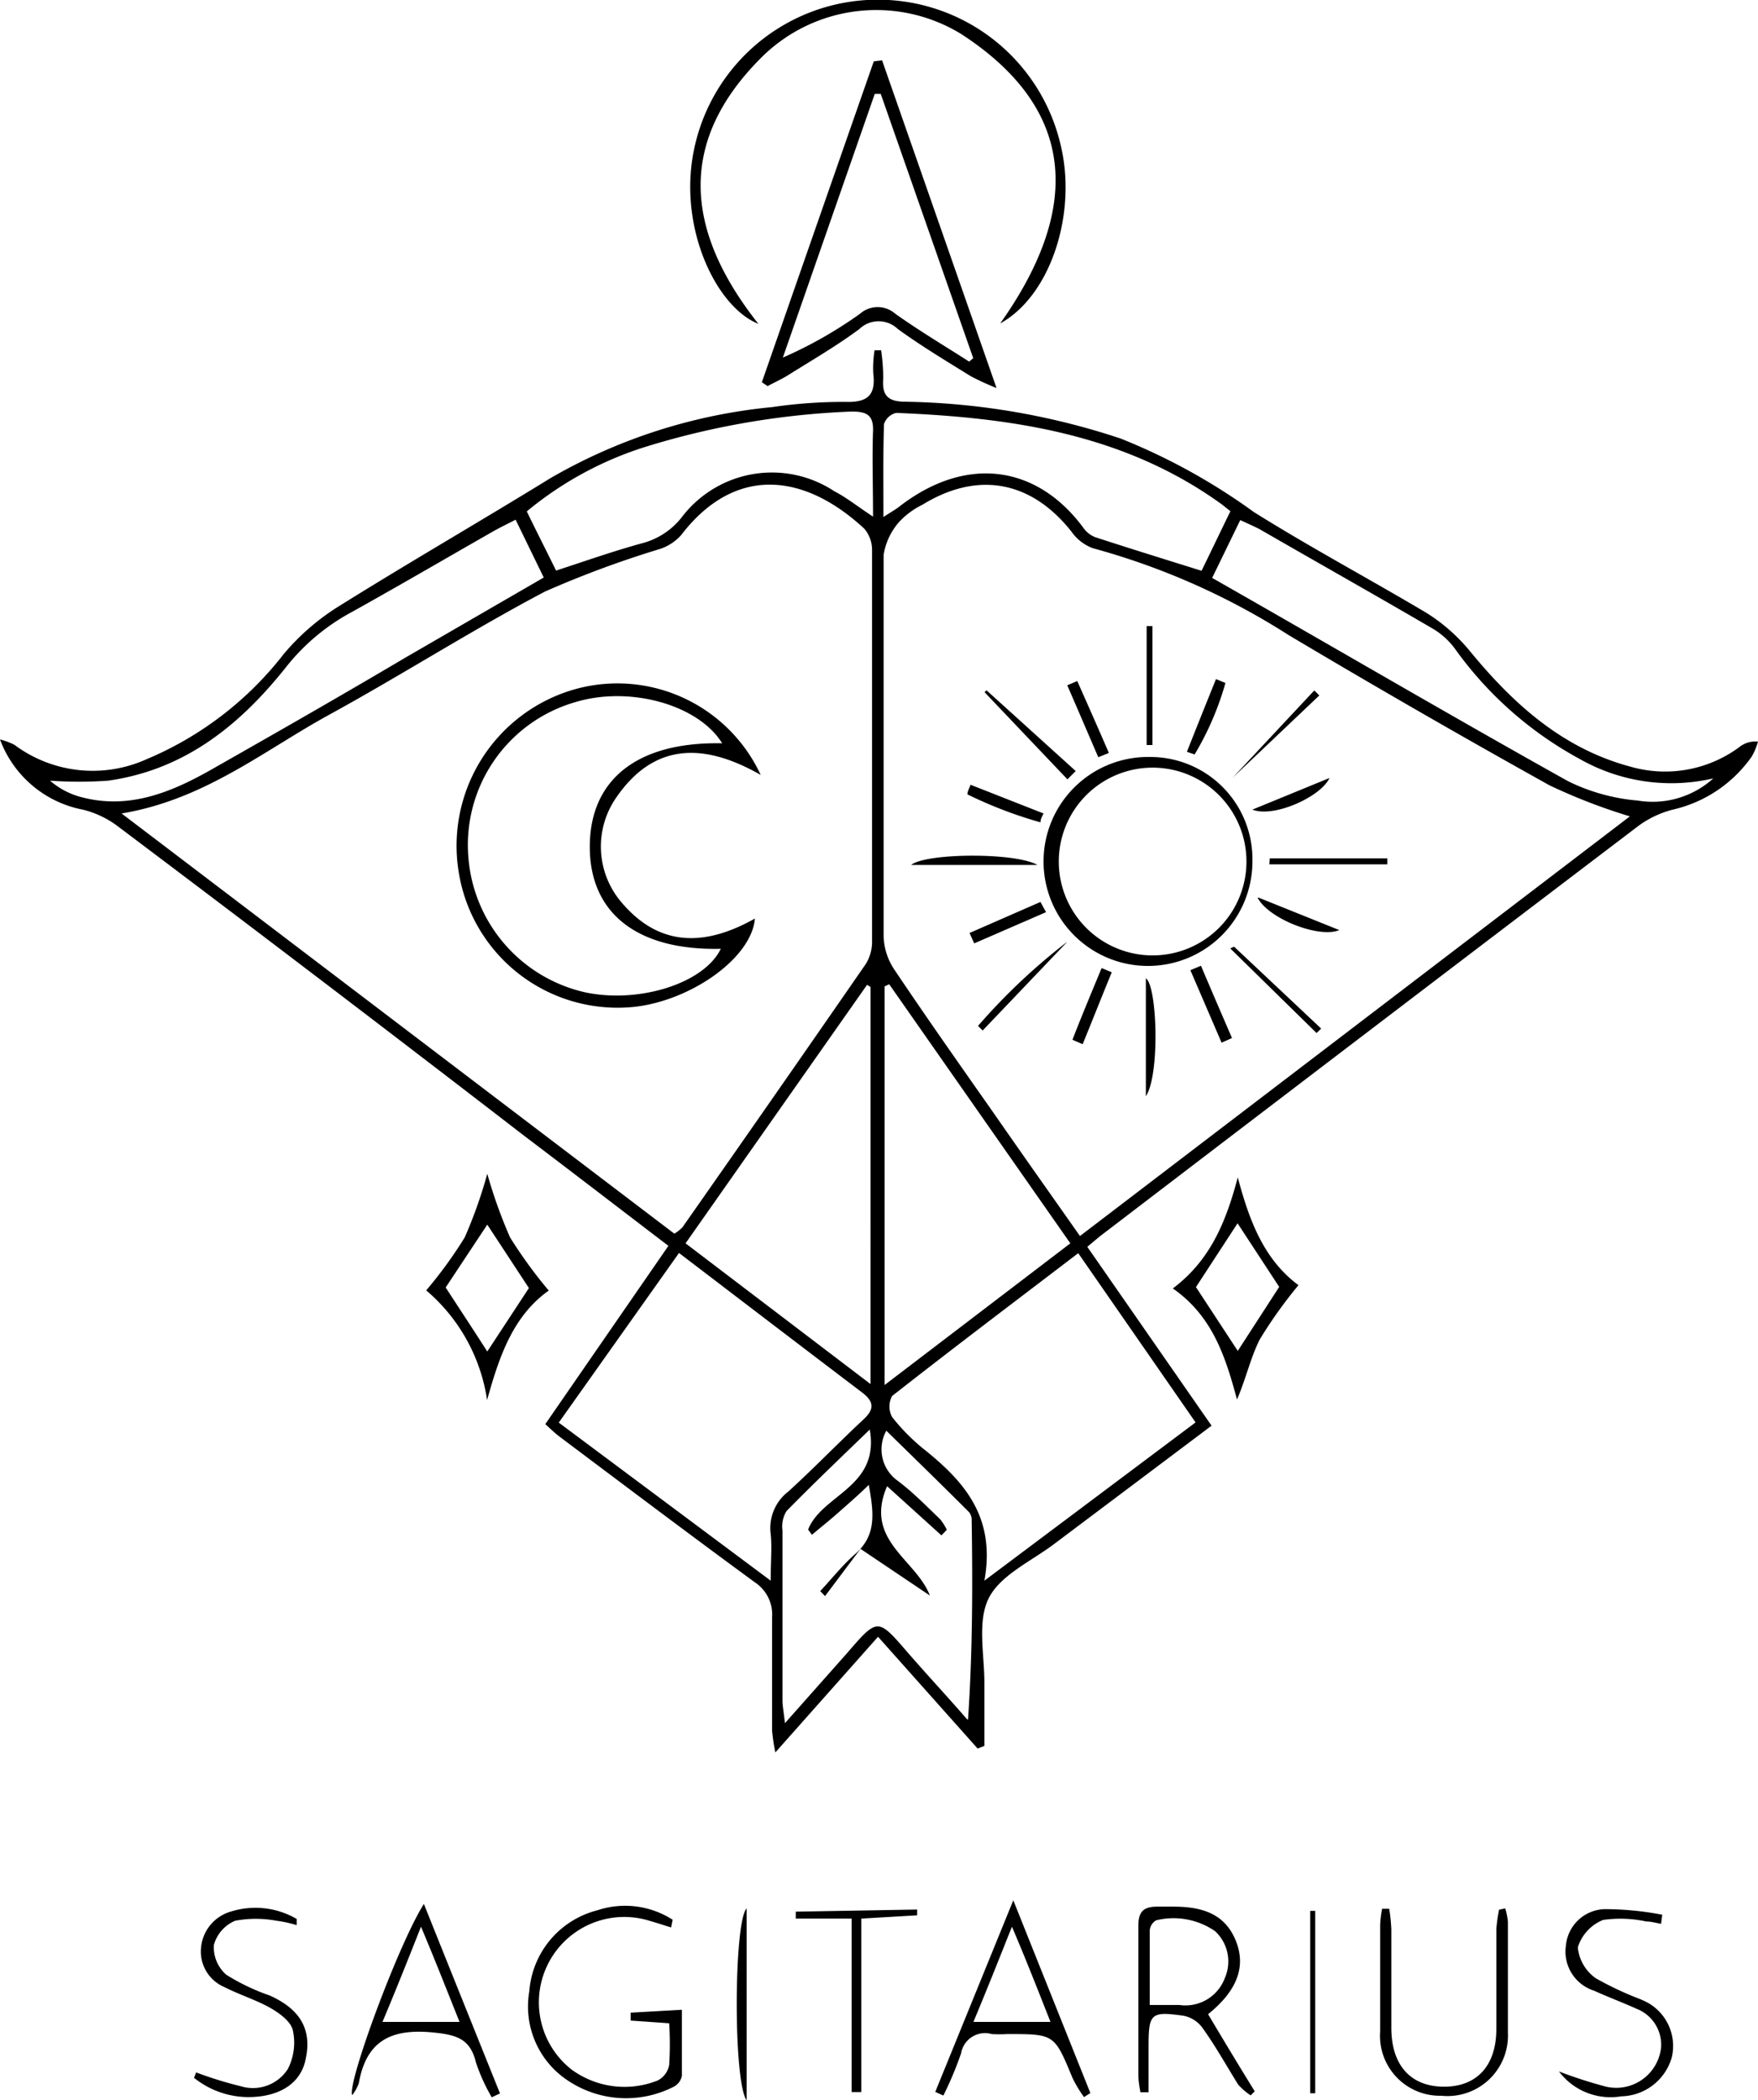 <svg xmlns="http://www.w3.org/2000/svg" viewBox="0 0 91.24 108.93"><title>Asset 537</title><g id="Layer_2" data-name="Layer 2"><g id="Layer_1-2" data-name="Layer 1"><path d="M35.39,104.26c0,1.24,0,2.34,0,3.43a.81.81,0,0,1-.44.57,5.43,5.43,0,0,1-5.48-.33,4.6,4.6,0,0,1-2-4.62A4.7,4.7,0,0,1,31,99.1a4.56,4.56,0,0,1,3.91.49l-.08.4c-.36-.11-.71-.23-1.07-.33a4.43,4.43,0,0,0-4.11,7.69,4.65,4.65,0,0,0,4.48.58,1.14,1.14,0,0,0,.6-.8,17.09,17.09,0,0,0,0-2.17l-2-.14c0-.14,0-.27,0-.41Zm27.31.23c.79,1.33,1.61,2.69,2.42,4l-.21.21a3.24,3.24,0,0,1-.65-.56c-.62-1-1.18-2-1.83-2.91a1.6,1.6,0,0,0-1-.66c-1.71-.24-1.82-.12-1.82,1.61v2.36l-.42,0a5.76,5.76,0,0,1-.11-.82c0-2.61,0-5.21,0-7.81,0-.79.31-1,1-1,.27,0,.54,0,.81,0,1.38,0,2.62.3,3.22,1.7S64.2,103.28,62.7,104.49Zm.87-1.88a2.14,2.14,0,0,0-.51-2.43A3.8,3.8,0,0,0,60,99.62a.68.68,0,0,0-.33.53c0,1.25,0,2.5,0,3.86h1.53A2.18,2.18,0,0,0,63.57,102.61ZM77.8,99.07a8.59,8.59,0,0,0-.14,1c0,1.73,0,3.45,0,5.18,0,1.9-1,3-2.71,3s-2.72-1.08-2.74-3c0-1.73,0-3.45,0-5.17a9.28,9.28,0,0,0-.11-1.06l-.37,0a6,6,0,0,0-.1.84c0,1.84,0,3.68,0,5.52a3.11,3.11,0,0,0,3.17,3.34,3.14,3.14,0,0,0,3.46-3.28c0-1.92,0-3.83,0-5.75a3.38,3.38,0,0,0-.14-.69ZM22,98.77c1.35,3.37,2.65,6.6,3.95,9.83l-.43.2a9.78,9.78,0,0,1-.82-1.81c-.29-1.22-1-1.43-2.2-1.55-2.18-.22-3.49.41-3.88,2.64a2.36,2.36,0,0,1-.34.61C18,108.11,20.67,100.87,22,98.77Zm1.85,6.12c-.66-1.65-1.24-3.13-2-4.94-.73,1.85-1.33,3.35-2,4.94Zm28.74-6.31,4,10-.33.21a6.5,6.5,0,0,1-.6-1c-.94-2.27-.93-2.27-3.38-2.27a7.3,7.3,0,0,1-.81,0,1.26,1.26,0,0,0-1.59,1,18.14,18.14,0,0,1-.92,2.19l-.42-.19Zm1.93,6.31c-.66-1.67-1.24-3.16-2-4.94-.73,1.83-1.33,3.34-2,4.94Zm30.69-1.15a16.71,16.71,0,0,1-2.38-1.11,2.2,2.2,0,0,1-.94-1.61A2.25,2.25,0,0,1,83.2,99.6a6.32,6.32,0,0,1,2.24.08c.26,0,.52.08.77.12l.06-.47a15.83,15.83,0,0,0-3-.29,2.08,2.08,0,0,0-2,1.89,2.13,2.13,0,0,0,1.46,2.34c.73.33,1.48.61,2.21.94a2,2,0,0,1,1.27,2,2.34,2.34,0,0,1-3,2,23.53,23.53,0,0,1-2.3-.75,3.35,3.35,0,0,0,3.23,1.29,2.79,2.79,0,0,0,2.62-2A2.57,2.57,0,0,0,85.19,103.74ZM14,103.52a10.94,10.94,0,0,1-2.26-1.08,1.89,1.89,0,0,1-.64-1.54,1.91,1.91,0,0,1,1.11-1.26,5.85,5.85,0,0,1,2.13,0,6.47,6.47,0,0,1,1.06.23c0-.1,0-.21,0-.32A4.25,4.25,0,0,0,12,99.16a2.15,2.15,0,0,0-1.57,1.92,2,2,0,0,0,1.21,2c.78.4,1.64.66,2.4,1.09.47.27,1.06.7,1.16,1.16a3,3,0,0,1-.26,2,2.15,2.15,0,0,1-2.43.9,20.15,20.15,0,0,1-2.33-.72l-.11.28a4.53,4.53,0,0,0,2.8,1c1.65,0,2.76-.72,3-2C16.19,105.28,15.58,104.23,14,103.52Zm27.3-4.35v.36h2.9v9h.5v-9l2.9-.17,0-.3Zm-2.55,9.76V99C38.09,99.69,38.05,107.82,38.73,108.93ZM68,108.59h.26V99.13H68Z"/><path d="M90.24,38.78a6.49,6.49,0,0,1-5.59,1c-3.54-.94-6.1-3.25-8.36-6a9.29,9.29,0,0,0-2.28-2c-3-1.78-6-3.38-8.94-5.22a31.87,31.87,0,0,0-6.91-3.81A37.26,37.26,0,0,0,47,20.84c-.93,0-1.23-.33-1.16-1.21a10.25,10.25,0,0,0-.11-1.46h-.34a5.89,5.89,0,0,0-.07,1.18c.13,1.06-.2,1.52-1.36,1.5a25.35,25.35,0,0,0-3.89.27,28.32,28.32,0,0,0-11.51,3.69c-3.69,2.27-7.44,4.43-11.1,6.72a12.09,12.09,0,0,0-2.72,2.38,17.65,17.65,0,0,1-7.12,5.47,6.8,6.8,0,0,1-6.87-.74A3.45,3.45,0,0,0,0,38.36,5.74,5.74,0,0,0,4.29,42,5,5,0,0,1,6,42.78q10.64,8,21.23,16.16c2.47,1.87,4.93,3.76,7.46,5.69L28.3,73.88c.28.25.49.46.73.64,3.37,2.53,6.74,5.07,10.14,7.56a2,2,0,0,1,.9,1.83c0,2,0,3.91,0,5.86a10.45,10.45,0,0,0,.17,1.14l5.33-6,5.17,5.8.35-.14c0-1.09,0-2.17,0-3.26,0-1.49-.38-3.21.23-4.41s2.21-1.91,3.4-2.81l8.16-6.13-6.45-9.28c.33-.27.53-.45.74-.61Q71.07,53.45,85,42.87A5.17,5.17,0,0,1,86.82,42a6.86,6.86,0,0,0,4.1-2.76,3.29,3.29,0,0,0,.32-.77A1.36,1.36,0,0,0,90.24,38.78ZM45.88,22a.87.87,0,0,1,.64-.58c5.94.24,11.73,1.07,16.76,4.65.19.13.36.28.58.45-.53,1.08-1,2.07-1.5,3.09-1.89-.59-3.7-1.15-5.51-1.74a1.33,1.33,0,0,1-.61-.47c-2.42-3.29-6.1-3.79-9.54-1.14-.17.14-.37.25-.85.56C45.85,25,45.83,23.49,45.88,22ZM33.47,23.19A41.54,41.54,0,0,1,44.2,21.35c.74,0,1.14.15,1.11,1-.05,1.4,0,2.8,0,4.45-.84-.55-1.39-1-2-1.31a5.88,5.88,0,0,0-7.94,1.36,3.84,3.84,0,0,1-2,1.32c-1.47.4-2.92.91-4.51,1.43-.49-1-1-2-1.52-3.07A18.18,18.18,0,0,1,33.47,23.19ZM4.25,41.36A4,4,0,0,1,2.6,40.5a21.87,21.87,0,0,0,3,0c4-.56,6.87-2.9,9.26-5.91a10.92,10.92,0,0,1,3.38-2.83c2.48-1.38,4.93-2.81,7.4-4.22.32-.18.66-.34,1.12-.58l1.46,3L21.1,34.08c-3.38,2-6.76,3.93-10.16,5.86C8.87,41.11,6.7,42,4.25,41.36Zm2.06.84c4.32-.72,7.39-3.27,10.79-5.13,3.76-2.06,7.39-4.38,11.18-6.38a52.67,52.67,0,0,1,6-2.22,2.55,2.55,0,0,0,1.07-.71c2.76-3.6,6.34-3.27,9.51-.33a1.71,1.71,0,0,1,.4,1.13q0,10.13,0,20.25A2.2,2.2,0,0,1,44.94,50q-4.74,6.85-9.53,13.68A2.44,2.44,0,0,1,35,64Zm38.87,9V71.8l-9.6-7.3L45,51.09ZM40,79.59c.07.67,0,1.36,0,2.41l-11-8.2L35.24,65c3.24,2.47,6.38,4.87,9.52,7.25.61.47.62.86.06,1.38-1.32,1.23-2.57,2.53-3.9,3.74A2.39,2.39,0,0,0,40,79.59Zm10.2,9.61c-1-1.15-2.06-2.29-3.07-3.45-1.58-1.83-1.57-1.84-3.16,0l-3.23,3.64c-.06-.53-.12-.83-.13-1.14q0-4.42,0-8.86a1.51,1.51,0,0,1,.21-1c1.35-1.38,2.75-2.71,4.32-4.23.53,3-2.48,3.36-3.2,5.19l.2.27c.46-.39.94-.77,1.39-1.17s1-.87,1.56-1.42c.25,1.42.43,2.6-.71,3.59-.66.58-1.21,1.28-1.81,1.92l.25.26,1.84-2.45,3.6,2.42c-.72-1.88-3.44-2.86-2.22-5.67l2.82,2.55.28-.29a2.85,2.85,0,0,0-.35-.55c-.72-.69-1.42-1.41-2.21-2A2,2,0,0,1,46,74.22c1.5,1.47,2.91,2.84,4.3,4.23a.66.66,0,0,1,.13.42C50.48,82.27,50.48,85.68,50.24,89.2ZM45.91,71.85V51.17l.24-.11,9.4,13.44Zm16.14,1.94L51.09,82c.59-3.25-1-5.08-3-6.71a10.4,10.4,0,0,1-1.79-1.78,1.14,1.14,0,0,1,0-1.09c3.16-2.48,6.37-4.9,9.66-7.41Zm-6-9.67c-1.57-2.23-3.07-4.35-4.55-6.48-1.72-2.45-3.44-4.89-5.11-7.38a3.27,3.27,0,0,1-.53-1.68c0-6.6,0-13.2,0-19.8a3.39,3.39,0,0,1,.82-1.72,4.14,4.14,0,0,1,1.2-.88c2.87-1.76,5.64-1.24,7.73,1.4a2.36,2.36,0,0,0,1.11.86,36.77,36.77,0,0,1,10.15,4.5q6.72,4,13.55,7.8a29.71,29.71,0,0,0,4.17,1.61ZM85,41.53a10.08,10.08,0,0,1-3.61-1c-6.15-3.43-12.24-7-18.48-10.55l1.46-3c.38.18.69.31,1,.47,3,1.73,6.06,3.45,9.07,5.21a3.94,3.94,0,0,1,1.14,1.09,19.2,19.2,0,0,0,6.42,5.63,9.61,9.61,0,0,0,6.92,1A4.69,4.69,0,0,1,85,41.53Z"/><path d="M45.35,3.18q-2.91,8.33-5.81,16.65l.3.2c.33-.18.67-.33,1-.53,1.26-.79,2.56-1.54,3.76-2.43a1.44,1.44,0,0,1,2,0c1.21.88,2.5,1.65,3.77,2.44a14,14,0,0,0,1.35.62l-5.94-17ZM50.3,18.76c-1.28-.82-2.59-1.6-3.83-2.48a1.39,1.39,0,0,0-1.84,0,22,22,0,0,1-4,2.27L45.4,4.87l.31,0,4.8,13.71Z"/><path d="M36,7.86a9.74,9.74,0,0,1,19.07-.24c.81,3.51-.55,7.72-3.16,9.16,4.1-5.78,4.14-11-2-15A8.44,8.44,0,0,0,39.5,3c-4.32,4.32-4,8.92-.14,13.8C37.19,15.94,35.21,11.86,36,7.86Z"/><path d="M64.24,61.08c-.6,2.26-1.4,4.28-3.37,5.76,2.08,1.45,2.74,3.58,3.33,5.76.47-1.08.7-2.17,1.19-3.13a23.84,23.84,0,0,1,2-2.8C65.57,65.32,64.83,63.28,64.24,61.08Zm0,9-2.17-3.31,2.16-3.31,2.16,3.3Z"/><path d="M26.47,64.19a25.27,25.27,0,0,1-1.18-3.3,24,24,0,0,1-1.17,3.3,22.53,22.53,0,0,1-2,2.75,9.24,9.24,0,0,1,3.16,5.69c.63-2.26,1.34-4.36,3.2-5.68A24.12,24.12,0,0,1,26.47,64.19Zm-1.18,5.92c-.7-1.09-1.45-2.23-2.16-3.32l2.16-3.26,2.16,3.29Z"/><path d="M59.65,39.27A5.42,5.42,0,1,0,65,44.68,5.3,5.3,0,0,0,59.65,39.27Zm0,10.29a4.87,4.87,0,0,1-.09-9.73,4.87,4.87,0,1,1,.09,9.73Zm.16-10.91h-.3V32.48h.3Zm-.34,12.1c.59.4.74,5,0,6.12Zm6.43-6.22H72v.31H65.88Zm-12,.34H47.29C48.05,44.25,52.69,44.21,53.84,44.87Zm1.48,4L51,53.46l-.24-.24A31.86,31.86,0,0,1,55.32,48.91Zm8.67.24,4.52,4.25-.24.23L63.85,49.2Zm-.07-8.77,0,0,4.23-4.52a3.19,3.19,0,0,1,.26.26Zm-8.58.09L51.1,35.91l.1-.1L55.83,40ZM62,39.14,61.6,39c.5-1.26,1-2.51,1.51-3.77l.49.2A15.31,15.31,0,0,1,62,39.14Zm-4.8,11.09.5.21c-.51,1.24-1,2.48-1.51,3.73l-.53-.23C56.14,52.7,56.66,51.46,57.17,50.23Zm5.13-.13c.53,1.25,1.07,2.5,1.61,3.75l-.54.24-1.62-3.76Zm3-3.53,4.18,1.68C68.47,48.69,65.84,47.67,65.27,46.57ZM54,42.66a22.27,22.27,0,0,1-3.79-1.45c0-.17.11-.34.16-.5l3.79,1.49C54.08,42.36,54,42.51,54,42.66Zm.29,4.66-3.73,1.62-.24-.54L54,46.79ZM65,42,69,40.36C68.55,41.34,66.1,42.44,65,42ZM57,39.28c-.54-1.25-1.07-2.49-1.61-3.73l.52-.22c.55,1.24,1.1,2.48,1.64,3.73Z"/><path d="M39.18,47.65c-2.59,1.46-5,1.51-7-.93A4.45,4.45,0,0,1,32,41.35c1.91-2.76,4.45-2.88,7.48-1.15a8.2,8.2,0,0,0-9.55-4.47,8.44,8.44,0,0,0-6.12,9.53,8.35,8.35,0,0,0,8.78,7C35.6,52.08,39,49.79,39.18,47.65Zm-8.76,3.84a7.8,7.8,0,0,1-6.11-7,7.71,7.71,0,0,1,5.53-8.06c2.84-.87,6.41.13,7.64,2.13-4.37-.09-6.86,1.85-6.87,5.35s2.51,5.41,6.8,5.31C36.55,51,33.22,52.06,30.42,51.49Z"/></g></g></svg>